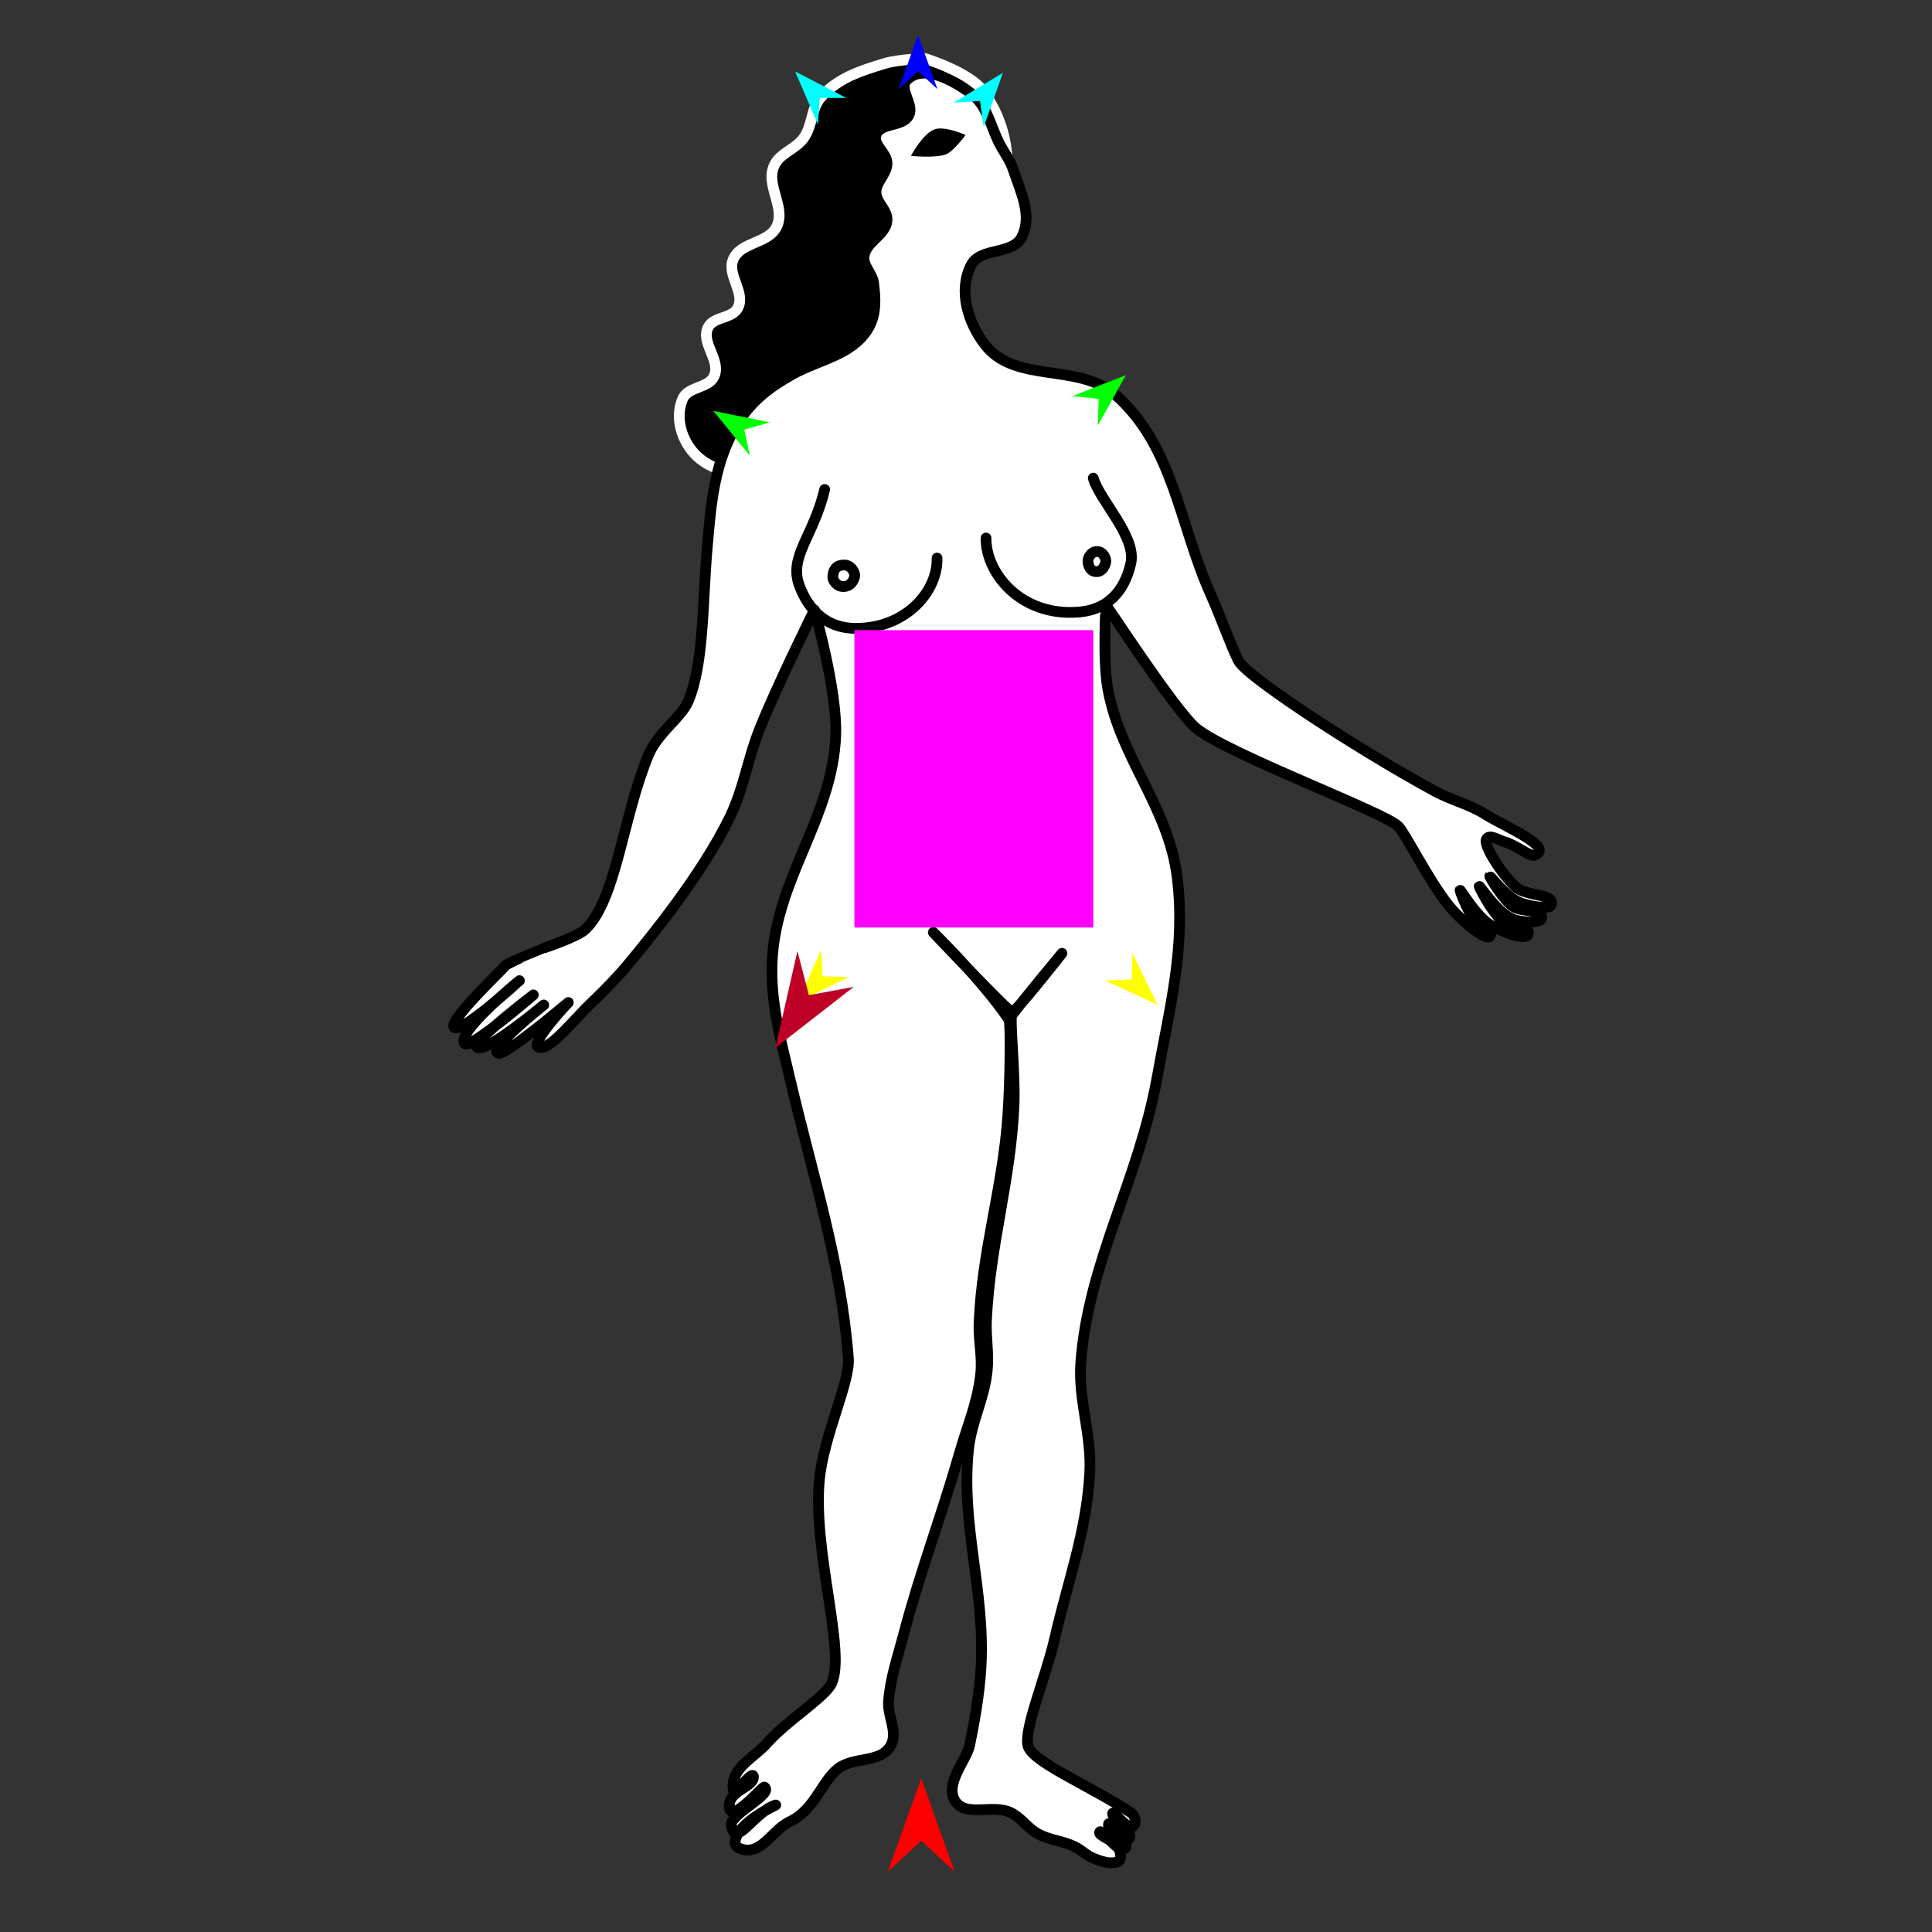 <?xml version="1.0" encoding="utf-8"?>
<!-- Generator: Moho 12.5 build 22414 -->
<!DOCTYPE svg PUBLIC "-//W3C//DTD SVG 1.1//EN" "http://www.w3.org/Graphics/SVG/1.1/DTD/svg11.dtd">
<svg version="1.1" id="Frame_0" xmlns="http://www.w3.org/2000/svg" xmlns:xlink="http://www.w3.org/1999/xlink" width="720px" height="720px">
<rect width="100%" height="100%" fill="#333333" stroke="none"/>
<g id="woman_stand">
<g id="woman_stand">
<path fill="#000000" fill-rule="evenodd" stroke="#ffffff" stroke-width="4" stroke-linecap="round" stroke-linejoin="round" d="M 329.879 23.607 C 320.795 26.336 312.327 29.036 306.026 36.127 C 302.177 40.458 302.921 46.524 299.617 51.284 C 296.510 55.759 290.514 56.920 288.398 61.940 C 285.323 69.237 292.870 77.256 289.462 84.404 C 286.394 90.840 276.118 90.034 273.279 96.574 C 270.730 102.447 277.866 108.950 275.002 114.676 C 272.898 118.882 265.912 117.816 263.868 122.051 C 261.072 127.841 268.784 134.309 266.137 140.168 C 264.044 144.803 256.435 143.950 254.428 148.622 C 251.716 154.940 253.500 162.468 257.764 167.861 C 262.867 174.316 271.199 176.587 279.428 176.627 C 287.799 176.668 293.250 169.051 301.541 167.893 C 309.573 166.771 317.220 173.767 324.467 170.125 C 350.271 157.154 337.871 117.458 354.342 93.734 C 359.546 86.237 369.784 84.196 372.867 75.606 C 377.896 61.596 375.104 45.835 366.280 33.847 C 361.122 26.839 344.700 21.800 344.700 21.800 C 344.700 21.800 334.914 22.095 329.879 23.607 Z"/>
<path fill="#ffffff" fill-rule="evenodd" stroke="#000000" stroke-width="4" stroke-linecap="round" stroke-linejoin="round" d="M 280.773 662.206 C 280.743 659.106 273.489 669.770 273.191 666.684 C 272.429 658.790 280.887 655.196 285.862 649.597 C 293.552 640.942 307.670 632.404 309.968 627.234 C 315.265 615.318 302.858 578.162 305.348 551.597 C 306.883 535.224 316.857 515.054 316.169 506.162 C 313.379 470.076 302.929 438.501 294.392 402.028 C 290.934 387.255 286.997 373.582 287.776 357.885 C 289.293 327.287 310.211 304.772 311.452 274.162 C 312.130 257.452 303.509 227.340 303.508 227.335 C 303.506 227.340 289.368 255.869 282.994 271.936 C 278.457 283.375 277.192 293.992 271.746 305.027 C 261.342 326.106 243.010 348.628 233.670 359.865 C 230.969 363.113 225.282 369.159 220.333 373.816 C 213.776 379.989 204.929 391.651 200.760 390.280 C 197.094 389.074 211.794 373.600 211.796 373.599 C 211.793 373.601 188.667 393.191 185.767 392.560 C 181.103 391.546 202.634 374.526 202.636 374.524 C 202.634 374.525 179.898 393.575 177.621 390.162 C 176.181 388.005 198.756 370.776 198.758 370.774 C 198.756 370.776 175.202 391.032 173.241 388.986 C 169.446 385.023 193.579 365.460 193.581 365.457 C 193.579 365.459 170.754 386.223 169.144 382.697 C 167.778 379.706 186.604 362.018 188.271 359.907 C 188.777 359.266 194.347 356.735 194.348 356.735 C 194.349 356.735 203.029 353.176 203.030 353.176 C 203.032 353.175 215.350 349.060 218.149 346.332 C 229.820 334.957 231.830 305.134 241.712 281.271 C 245.045 273.223 253.911 267.379 256.451 261.403 C 262.327 247.580 261.780 224.937 263.521 204.620 C 264.997 187.389 266.143 171.559 275.428 156.969 C 280.461 149.061 287.261 143.980 295.456 139.429 C 305.231 134.000 317.532 132.362 323.504 122.492 C 326.610 117.359 326.315 111.535 325.581 105.581 C 325.126 101.889 321.670 99.344 322.007 95.639 C 322.515 90.046 330.116 87.776 330.560 82.178 C 330.875 78.220 326.478 75.646 326.453 71.675 C 326.428 67.594 330.588 64.918 330.563 60.836 C 330.538 56.866 325.249 54.117 326.456 50.334 C 327.982 45.548 336.358 47.439 338.684 42.987 C 340.831 38.875 334.660 33.127 337.927 29.834 C 343.994 23.718 354.942 29.719 361.877 34.828 C 368.207 39.492 369.102 47.363 372.868 54.264 C 374.562 57.368 376.447 59.786 377.565 63.140 C 380.400 71.642 384.892 80.448 380.746 88.394 C 377.231 95.131 365.301 92.074 361.871 98.854 C 357.078 108.325 360.626 120.147 367.126 128.539 C 378.393 143.084 402.176 135.044 415.894 147.305 C 437.475 166.592 439.363 195.127 451.195 221.542 C 455.177 230.431 460.233 244.696 462.032 246.993 C 467.688 254.216 507.758 280.224 534.677 294.830 C 541.124 298.328 547.400 299.617 553.606 303.525 C 560.683 307.981 579.625 315.768 571.819 318.769 C 570.315 319.347 564.933 314.923 560.845 313.778 C 558.474 313.113 554.914 310.585 553.914 312.836 C 552.876 315.170 559.519 325.643 564.948 330.631 C 568.754 334.128 580.316 332.960 577.904 337.531 C 577.239 338.790 569.790 337.854 565.901 336.128 C 561.280 334.076 555.358 326.399 555.202 326.550 C 555.051 326.697 559.772 334.689 563.671 337.712 C 566.950 340.254 575.470 338.336 574.495 342.369 C 574.128 343.889 567.535 343.899 564.091 342.648 C 558.196 340.507 551.458 330.082 551.276 330.279 C 551.120 330.449 555.683 339.481 559.702 343.082 C 562.589 345.669 570.857 344.658 569.419 348.257 C 568.458 350.663 559.667 347.296 555.285 344.610 C 550.170 341.476 544.289 331.540 544.124 331.737 C 544.018 331.864 546.457 338.614 548.793 341.707 C 550.678 344.203 554.965 344.501 555.448 347.591 C 556.334 353.256 544.182 342.912 539.609 337.093 C 532.075 327.507 523.436 310.093 521.051 307.861 C 515.266 302.448 456.728 280.746 445.540 271.194 C 437.973 264.733 412.150 225.284 412.146 225.280 C 412.147 225.283 410.901 245.553 412.782 256.322 C 417.313 282.273 435.303 300.397 438.648 326.527 C 442.019 352.870 435.894 375.444 431.210 401.585 C 424.394 439.622 405.638 470.187 402.792 507.590 C 401.708 521.838 406.970 534.571 406.098 549.265 C 404.785 571.364 397.955 589.183 393.023 610.765 C 389.774 624.982 381.070 645.506 383.232 651.008 C 385.603 657.041 406.265 665.549 421.455 675.523 C 422.939 676.497 423.723 679.264 422.421 680.472 C 420.149 682.582 413.991 673.255 414.677 676.279 C 414.751 676.605 419.741 679.694 420.724 682.617 C 421.032 683.530 421.415 684.761 420.654 685.352 C 418.041 687.381 413.775 678.416 413.138 679.714 C 412.431 681.159 417.695 683.300 418.981 686.048 C 419.370 686.878 420.057 687.895 419.476 688.605 C 416.964 691.674 410.396 680.743 409.774 682.883 C 409.378 684.243 416.431 686.189 417.260 689.643 C 417.631 691.187 418.223 693.440 416.054 693.989 C 413.229 694.705 410.617 693.685 407.879 692.684 C 404.962 691.618 403.139 689.450 400.336 688.112 C 395.772 685.935 391.214 685.809 386.777 683.386 C 382.787 681.207 380.686 677.421 376.584 675.462 C 369.867 672.255 359.813 677.431 355.901 671.100 C 351.947 664.701 360.240 655.888 361.357 650.445 C 362.924 642.818 365.081 631.340 365.623 620.813 C 367.081 592.503 358.072 568.647 360.905 540.441 C 361.974 529.800 366.797 521.521 367.899 510.883 C 368.588 504.238 367.305 498.584 367.626 491.910 C 368.984 463.673 376.566 440.518 377.884 412.279 C 378.441 400.336 376.180 379.578 377.115 378.331 C 381.933 371.912 395.765 355.283 395.767 355.280 C 395.765 355.282 378.311 377.556 377.137 377.197 C 375.371 376.658 347.815 347.483 347.812 347.480 C 347.815 347.483 366.045 365.226 375.980 379.944 C 376.723 381.044 376.479 403.013 375.612 415.504 C 373.704 442.962 366.047 465.435 364.864 492.934 C 364.573 499.680 366.197 505.389 365.464 512.102 C 364.305 522.737 360.541 531.165 357.596 541.450 C 350.713 565.487 343.063 585.137 336.697 609.315 C 334.449 617.851 331.913 624.967 331.143 633.760 C 330.619 639.734 334.934 645.667 331.799 650.779 C 327.924 657.098 318.362 654.588 312.433 659.037 C 306.344 663.605 303.619 674.503 294.412 678.820 C 287.979 681.836 284.142 690.737 277.178 689.321 C 275.654 689.011 273.766 688.266 273.958 686.296 C 274.655 679.157 289.587 672.513 289.099 672.663 C 281.095 675.126 273.892 689.317 272.560 680.133 C 271.986 676.177 288.380 668.538 284.893 665.989 C 284.222 665.499 271.717 680.719 271.773 672.915 C 271.815 667.145 280.810 666.066 280.773 662.206 Z"/>
<path fill="#000000" fill-rule="evenodd" stroke="none" d="M 339.472 58.108 C 339.473 58.107 343.932 49.639 348.400 48.162 C 352.292 46.875 359.841 50.306 359.842 50.306 C 359.842 50.307 355.576 56.122 352.875 57.377 C 349.224 59.075 339.473 58.108 339.472 58.108 Z"/>
<path fill="none" stroke="#000000" stroke-width="4" stroke-linecap="round" stroke-linejoin="round" d="M 376.910 295.608 C 377.139 293.948 378.396 293.182 378.812 293.276 C 379.658 293.467 381.149 293.420 381.137 295.093 C 381.118 297.890 379.580 299.597 378.868 299.576 C 378.242 299.556 376.573 298.048 376.910 295.608 M 405.462 208.805 C 405.563 207.922 406.551 205.458 408.894 205.536 C 411.251 205.615 412.112 208.156 412.115 209.050 C 412.119 210.080 411.035 213.277 408.329 213.029 C 405.814 212.799 405.354 209.756 405.462 208.805 M 310.365 215.162 C 310.431 212.718 311.287 210.708 314.386 210.560 C 317.239 210.424 318.498 213.333 318.539 214.354 C 318.581 215.415 317.482 218.444 314.516 218.600 C 311.783 218.745 310.338 216.141 310.365 215.162 M 407.428 178.180 C 409.847 186.595 423.656 200.014 421.417 209.966 C 419.705 217.576 415.019 227.028 402.014 228.096 C 380.359 229.874 367.306 213.493 367.463 200.508 M 349.213 207.973 C 349.533 220.445 337.572 234.075 319.183 234.173 C 306.928 234.238 300.827 226.054 297.912 218.266 C 293.845 207.397 303.095 200.124 307.335 182.414 "/>
</g>
<g id="specs">
<path fill="#ff00ff" fill-rule="evenodd" stroke="none" d="M 318.411 345.658 C 318.420 345.658 407.433 345.658 407.442 345.658 C 407.442 345.647 407.442 234.852 407.442 234.841 C 407.433 234.841 318.420 234.841 318.411 234.841 C 318.411 234.852 318.411 345.647 318.411 345.658 Z"/>
<path fill="#ff0000" fill-rule="evenodd" stroke="none" d="M 343.316 662.708 C 343.318 662.711 355.748 697.517 355.749 697.521 C 355.748 697.520 343.318 685.954 343.316 685.952 C 343.315 685.954 330.885 697.520 330.883 697.521 C 330.885 697.517 343.315 662.711 343.316 662.708 Z"/>
<path fill="#0000ff" fill-rule="evenodd" stroke="none" d="M 342.125 13.005 C 342.125 13.007 349.346 33.225 349.347 33.227 C 349.346 33.227 342.125 26.508 342.125 26.508 C 342.124 26.508 334.903 33.227 334.903 33.227 C 334.903 33.225 342.124 13.007 342.125 13.005 Z"/>
<path fill="#00ff00" fill-rule="evenodd" stroke="none" d="M 265.839 153.125 C 265.841 153.125 286.881 157.392 286.883 157.392 C 286.882 157.392 277.399 160.102 277.398 160.103 C 277.398 160.104 279.418 169.757 279.419 169.758 C 279.417 169.757 265.840 153.126 265.839 153.125 Z"/>
<path fill="#ffff00" fill-rule="evenodd" stroke="none" d="M 297.118 373.506 C 297.119 373.504 306.079 353.995 306.080 353.993 C 306.080 353.994 306.552 363.845 306.552 363.846 C 306.553 363.846 316.413 364.085 316.414 364.085 C 316.412 364.086 297.120 373.505 297.118 373.506 Z"/>
<path fill="#ffff00" fill-rule="evenodd" stroke="none" d="M 431.358 374.459 C 431.357 374.457 422.007 355.131 422.006 355.129 C 422.006 355.130 421.732 364.989 421.731 364.990 C 421.730 364.990 411.877 365.427 411.876 365.427 C 411.878 365.428 431.356 374.458 431.358 374.459 Z"/>
<path fill="#00ff00" fill-rule="evenodd" stroke="none" d="M 419.615 139.776 C 419.613 139.777 399.633 147.633 399.631 147.634 C 399.632 147.634 409.442 148.655 409.443 148.655 C 409.443 148.656 409.131 158.514 409.131 158.515 C 409.132 158.513 419.614 139.778 419.615 139.776 Z"/>
<path fill="#00ffff" fill-rule="evenodd" stroke="none" d="M 373.749 27.148 C 373.749 27.150 366.581 47.387 366.581 47.389 C 366.581 47.388 365.223 37.619 365.223 37.618 C 365.222 37.618 355.381 38.268 355.380 38.268 C 355.382 38.267 373.747 27.149 373.749 27.148 Z"/>
<path fill="#00ffff" fill-rule="evenodd" stroke="none" d="M 296.312 26.627 C 296.313 26.629 304.813 46.343 304.814 46.345 C 304.814 46.344 305.517 36.506 305.517 36.505 C 305.518 36.505 315.380 36.498 315.381 36.498 C 315.379 36.497 296.314 26.628 296.312 26.627 Z"/>
<path fill="#be0027" fill-rule="evenodd" stroke="none" d="M 288.981 390.484 C 288.984 390.482 318.153 367.785 318.156 367.783 C 318.154 367.783 301.458 370.870 301.457 370.871 C 301.456 370.869 297.175 354.439 297.175 354.437 C 297.174 354.441 288.982 390.481 288.981 390.484 Z"/>
</g>
</g>
</svg>
